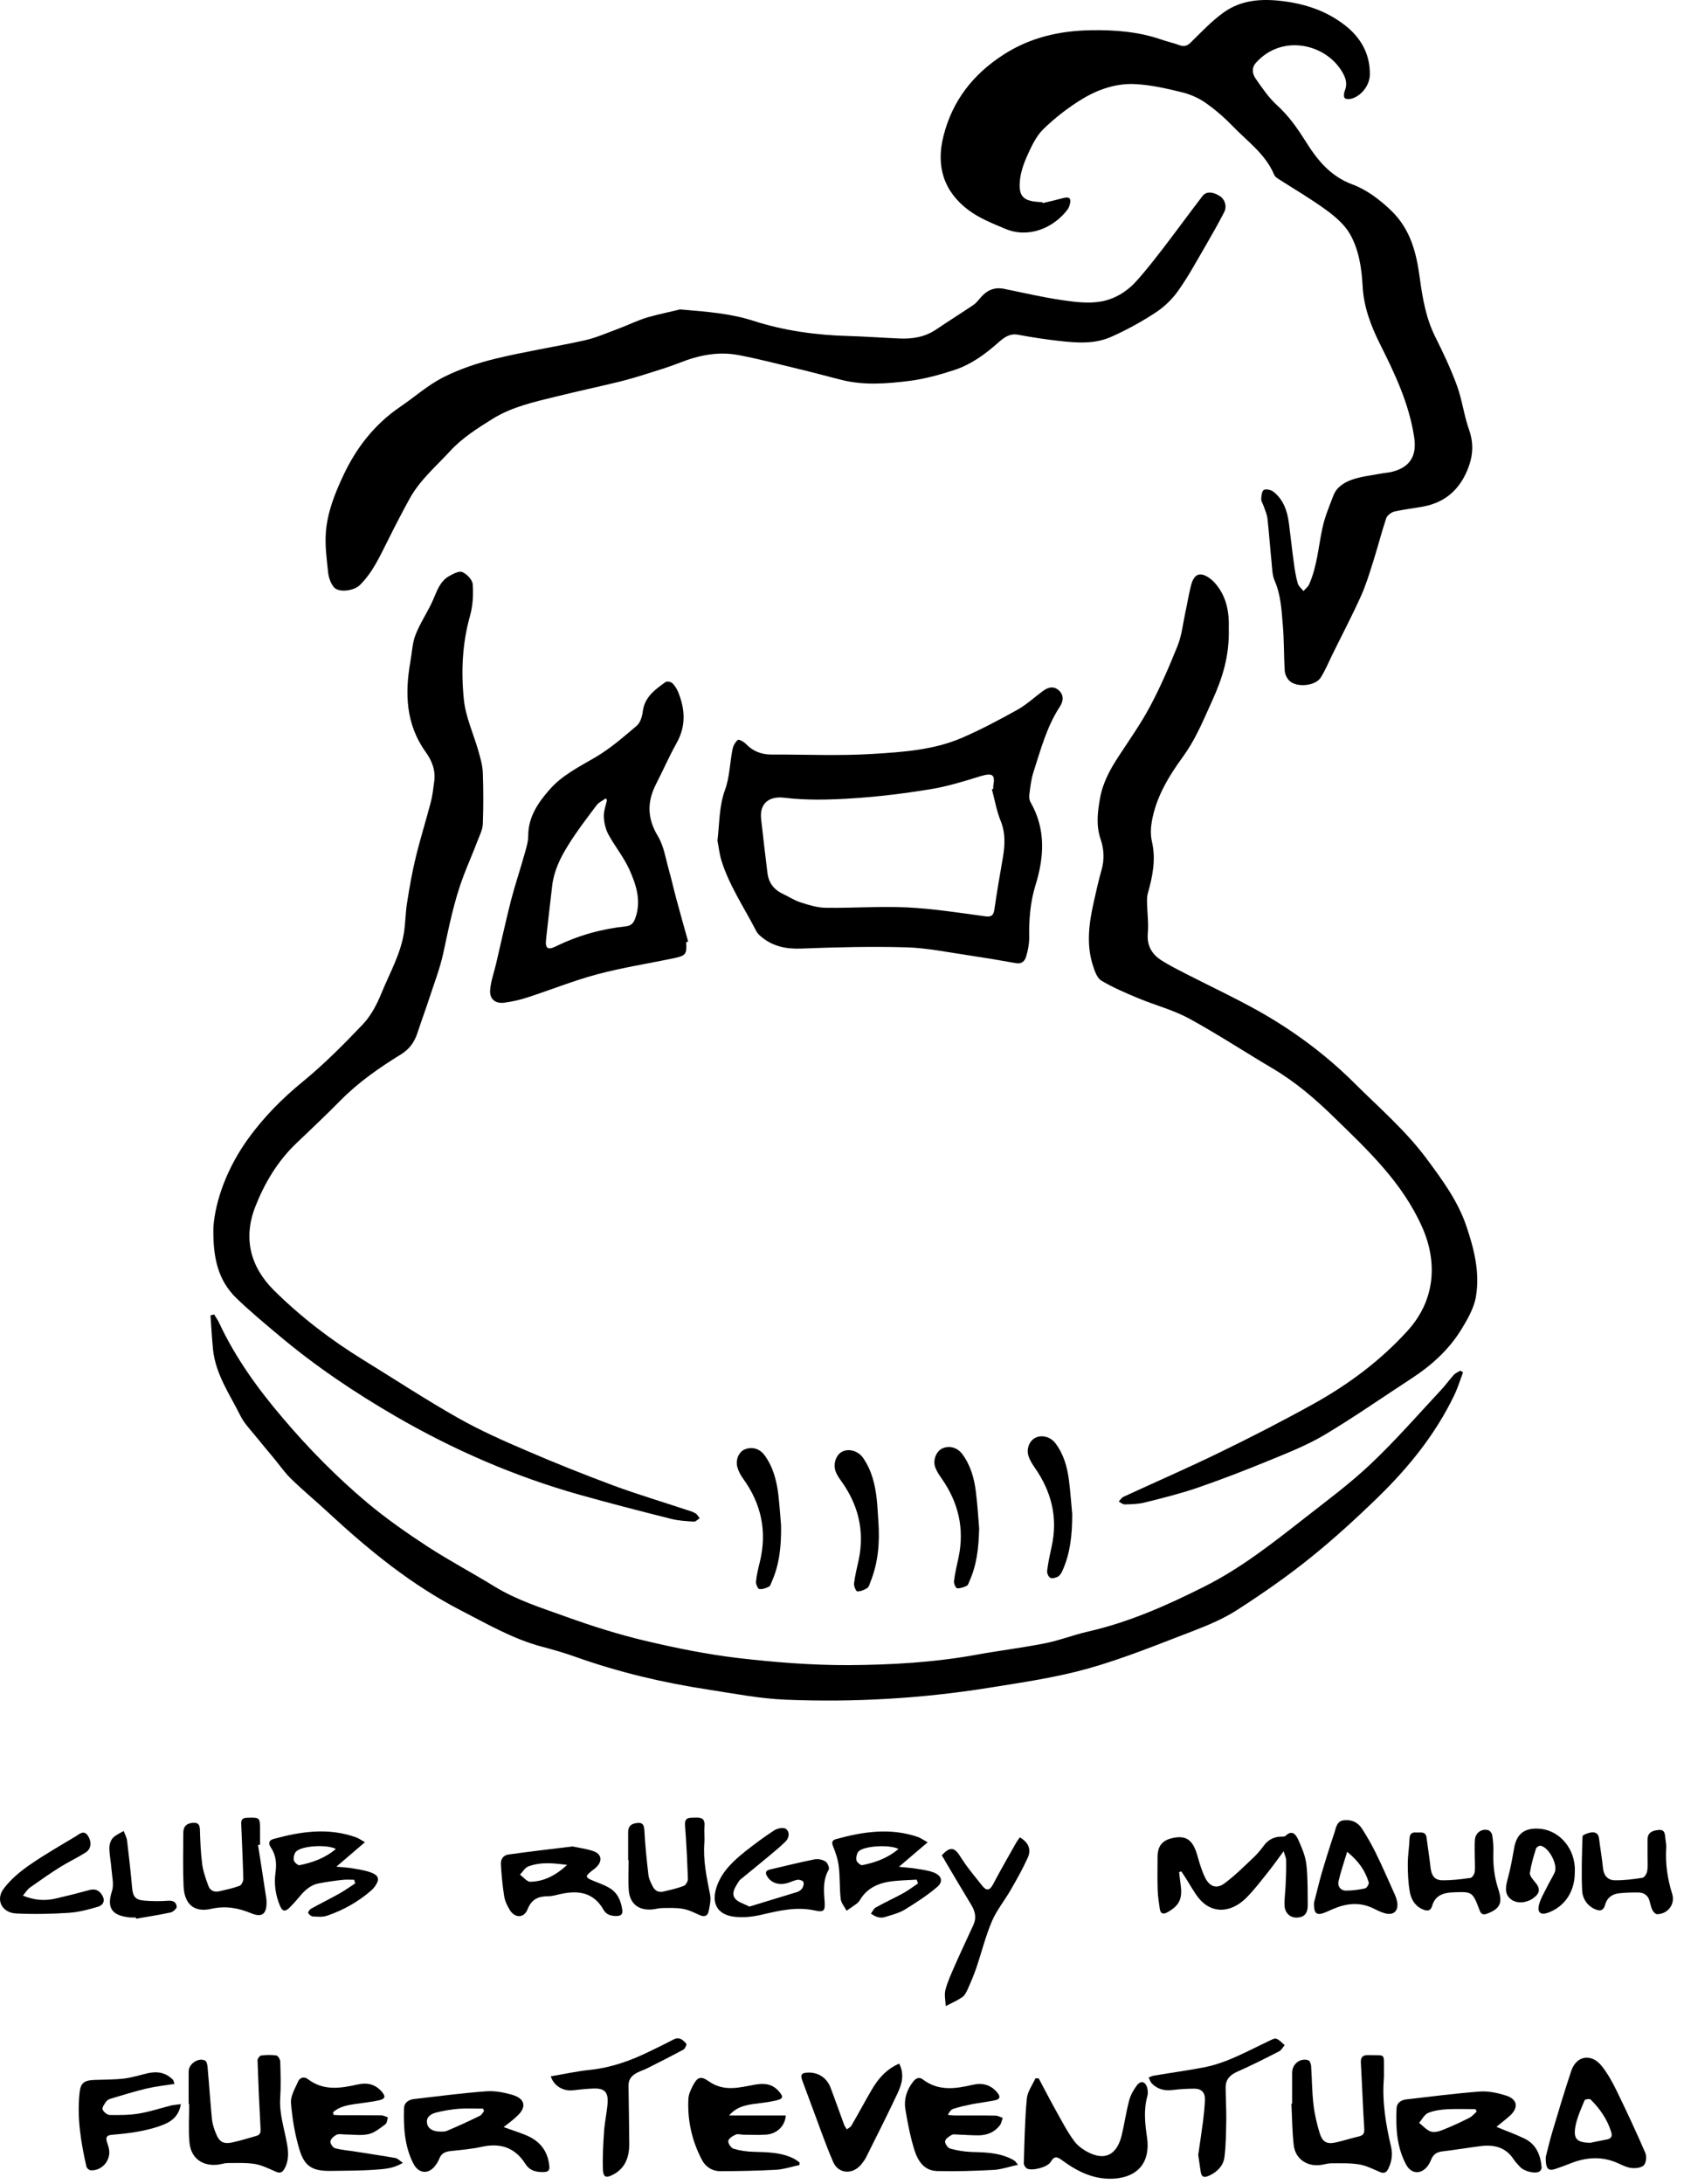 <svg width="1080" height="1400" viewBox="0 0 1080 1400" fill="none" xmlns="http://www.w3.org/2000/svg">
<g clip-path="url(#clip0_806_1527)">
<path d="M668.767 130.197C673.247 129.157 677.647 128.117 682.127 126.917C685.807 125.957 687.087 127.237 686.127 130.917C685.807 132.117 685.407 133.317 684.687 134.277C675.727 146.197 659.647 152.997 644.687 146.677C636.527 143.237 627.967 139.877 621.007 134.597C605.327 122.837 600.207 106.677 605.007 87.477C610.687 64.677 623.967 47.637 643.647 34.997C660.767 23.957 679.647 19.717 699.407 19.397C714.767 19.077 730.127 20.277 744.927 25.397C748.687 26.677 752.607 27.557 756.287 28.917C759.247 30.037 761.327 29.557 763.647 27.237C770.447 20.597 777.007 13.557 784.687 8.037C796.047 -0.123 809.088 -1.003 823.008 0.757C837.488 2.597 850.608 7.077 862.048 15.797C872.368 23.637 878.688 34.197 878.528 47.717C878.448 54.357 873.568 61.077 867.168 63.157C865.728 63.637 863.488 63.717 862.448 62.917C861.728 62.357 861.808 59.797 862.368 58.437C863.968 54.677 863.488 51.317 861.728 47.797C851.728 28.197 822.288 21.077 805.328 40.437C802.448 43.717 803.328 47.557 805.248 50.357C809.408 56.357 813.648 62.597 819.008 67.477C826.368 74.197 831.888 81.957 837.168 90.357C844.528 102.117 852.848 112.837 867.248 118.197C876.368 121.557 884.688 127.797 892.208 134.997C904.688 147.077 908.368 162.117 910.528 178.037C912.288 190.997 914.448 203.797 920.368 215.717C925.488 225.957 930.448 236.437 934.368 247.157C937.728 256.277 938.848 266.197 942.128 275.397C944.928 283.317 944.848 290.677 942.208 298.357C937.328 312.437 928.048 321.797 913.088 324.677C906.768 325.877 900.368 326.517 894.208 327.957C892.208 328.437 889.648 330.437 889.008 332.277C885.968 341.397 883.568 350.837 880.688 359.957C878.288 367.557 875.968 375.237 872.688 382.437C866.928 395.157 860.448 407.477 854.288 420.037C851.968 424.837 849.888 429.797 847.088 434.277C843.648 439.877 831.408 440.997 826.768 436.277C825.328 434.757 824.128 432.357 823.968 430.277C823.328 420.357 823.568 410.357 822.688 400.517C821.888 390.917 821.408 381.237 817.408 372.117C815.888 368.597 815.888 364.277 815.488 360.357C814.528 350.997 813.888 341.637 812.848 332.357C812.528 329.717 811.328 327.077 810.448 324.517C809.888 322.917 808.768 321.317 808.848 319.797C808.928 317.797 809.328 314.677 810.608 314.037C812.048 313.317 815.168 314.037 816.688 315.237C823.088 320.277 825.568 327.477 826.608 335.317C827.728 343.877 828.608 352.437 829.808 360.997C830.368 365.397 831.088 369.797 832.288 373.957C832.768 375.797 834.688 377.237 835.968 378.917C837.168 377.477 838.848 376.277 839.568 374.677C844.688 363.157 845.488 350.597 848.128 338.437C849.648 331.317 852.528 324.517 855.168 317.637C857.248 312.197 862.128 309.237 867.168 307.477C872.848 305.477 879.008 304.837 885.008 303.717C887.728 303.157 890.528 303.077 893.168 302.357C904.608 299.317 908.768 291.877 906.928 280.117C903.648 258.757 894.688 239.797 885.088 220.677C879.328 209.157 874.528 196.757 873.888 183.317C873.248 171.717 871.488 160.037 865.728 149.957C862.208 143.877 856.208 138.757 850.368 134.517C840.528 127.317 829.888 121.157 819.568 114.517C818.608 113.877 817.488 112.997 817.088 111.877C811.488 98.597 799.807 90.517 790.287 80.597C785.007 75.157 779.087 70.037 772.847 65.717C768.367 62.597 763.007 60.357 757.727 59.077C748.207 56.757 738.447 54.517 728.687 53.957C716.447 53.157 704.767 57.077 694.447 63.237C685.327 68.757 676.687 75.397 669.007 82.917C664.287 87.557 661.247 94.357 658.447 100.597C656.127 105.877 654.207 111.797 653.967 117.557C653.567 126.037 656.767 128.677 665.247 129.397C666.287 129.477 667.407 129.557 668.447 129.637L668.767 130.197Z" fill="black"/>
<path d="M788.048 402.518C788.608 420.678 783.808 435.158 777.408 449.238C774.208 456.198 771.248 463.318 767.728 470.118C765.088 475.318 762.128 480.358 758.688 485.078C749.488 497.718 741.408 510.998 738.688 526.678C737.968 530.838 737.808 535.398 738.768 539.478C741.408 550.918 739.248 561.798 736.128 572.678C735.568 574.758 735.568 577.158 735.648 579.318C735.808 585.638 736.688 591.957 736.128 598.197C735.408 606.197 738.688 611.717 744.928 615.717C750.208 619.077 755.888 621.878 761.488 624.758C776.688 632.518 792.208 639.798 807.088 648.118C829.568 660.758 850.288 676.117 868.528 694.277C884.288 709.957 901.328 724.598 914.768 742.598C924.768 756.118 934.768 769.557 940.288 785.637C945.328 800.44 949.248 815.72 946.528 831.4C945.248 838.84 941.008 846.04 937.008 852.6C929.008 865.48 917.968 875.4 905.328 883.64C886.768 895.72 868.608 908.44 849.568 919.8C838.288 926.52 825.808 931.4 813.568 936.44C798.528 942.6 783.248 948.52 767.888 953.8C756.848 957.56 745.408 960.44 734.048 963.24C729.888 964.28 725.488 964.36 721.248 964.44C719.968 964.44 718.688 963.24 717.488 962.6C718.448 961.56 719.328 960.12 720.528 959.56C740.768 950.2 761.248 941.32 781.328 931.56C801.968 921.56 822.368 911.08 842.448 899.96C864.848 887.48 885.248 872.36 902.688 853.16C920.528 833.56 922.128 809.16 911.968 786.438C899.168 757.798 877.088 737.238 855.328 716.038C843.408 704.438 830.848 693.637 816.368 685.077C798.368 674.437 780.848 662.918 762.528 652.918C752.368 647.398 740.768 644.437 730.048 639.957C721.968 636.597 713.888 633.158 706.368 628.678C703.568 626.998 702.048 622.518 700.928 618.998C696.608 605.638 698.368 592.197 701.328 578.837C702.928 571.797 704.448 564.677 706.448 557.717C708.368 551.077 708.048 544.438 705.888 538.118C702.848 529.238 703.888 520.597 705.488 511.717C707.248 501.797 711.888 493.318 717.328 484.998C724.208 474.438 731.568 464.118 737.488 452.998C744.208 440.438 749.888 427.238 755.248 413.958C757.808 407.478 758.608 400.278 760.048 393.318C761.328 387.478 762.288 381.558 763.728 375.718C764.608 372.198 766.208 368.038 770.208 368.278C773.168 368.438 776.528 370.998 778.768 373.318C787.008 382.278 788.368 393.398 788.048 402.518Z" fill="black"/>
<path d="M436.128 198.356C454.128 199.876 468.688 200.996 483.008 205.636C502.688 211.956 523.168 214.836 543.888 215.396C554.848 215.716 565.728 216.516 576.608 216.996C585.088 217.396 593.168 216.116 600.368 211.236C608.288 205.876 616.368 200.836 624.288 195.476C626.048 194.276 627.408 192.516 628.768 190.916C632.768 186.196 637.568 183.876 643.888 185.156C656.368 187.716 668.768 190.596 681.328 192.436C689.488 193.636 698.048 194.676 705.968 193.316C714.368 191.876 722.288 187.316 728.208 180.836C734.608 173.876 740.368 166.356 746.208 158.836C754.608 147.876 762.768 136.676 771.168 125.716C773.568 122.596 777.728 122.756 782.448 125.796C785.568 127.796 787.008 132.356 785.088 136.036C781.408 143.156 777.488 150.116 773.488 156.996C767.728 166.836 762.368 176.836 755.808 186.116C751.968 191.636 746.768 196.676 741.168 200.356C732.128 206.276 722.528 211.556 712.608 215.956C701.888 220.756 690.288 219.796 678.928 218.516C670.208 217.556 661.568 216.196 652.928 214.596C647.408 213.556 643.808 216.516 640.208 219.636C631.808 227.076 622.848 233.636 612.208 237.156C602.768 240.276 593.008 242.916 583.248 244.196C568.928 245.956 554.368 247.156 540.048 243.636C531.408 241.476 522.768 239.076 514.048 236.996C500.608 233.796 487.248 230.196 473.648 227.636C460.688 225.156 448.048 227.716 435.808 232.596C428.928 235.316 421.888 237.396 414.848 239.636C408.848 241.556 402.768 243.316 396.688 244.836C383.408 248.036 370.048 250.916 356.768 254.196C342.768 257.636 328.448 260.756 316.048 268.436C306.368 274.436 296.288 280.836 288.688 289.156C279.648 298.996 269.248 307.716 262.608 319.876C257.728 328.756 253.088 337.716 248.608 346.756C243.568 356.676 238.928 367.156 230.608 375.236C226.928 378.756 217.168 380.196 214.048 376.356C212.048 373.876 210.848 370.356 210.448 367.156C209.568 358.516 208.288 349.716 209.008 341.076C209.968 328.436 214.688 316.516 220.048 305.076C228.368 287.236 240.128 272.036 256.608 260.836C265.888 254.516 274.368 246.916 284.288 241.876C294.928 236.516 306.448 232.676 318.048 229.876C336.848 225.316 356.048 222.356 374.928 218.196C382.128 216.596 388.928 213.556 395.888 210.996C402.368 208.596 408.608 205.476 415.168 203.476C423.088 201.236 431.168 199.636 436.128 198.356Z" fill="black"/>
<path d="M137.328 842.68C138.368 844.44 139.648 846.12 140.528 848.04C151.008 870.52 165.408 890.36 181.488 909.24C198.128 928.84 216.048 947 235.568 963.4C247.808 973.64 261.008 982.84 274.368 991.56C288.288 1000.6 303.008 1008.36 317.168 1017.08C331.488 1025.88 347.488 1030.84 363.008 1036.44C379.648 1042.44 396.608 1047.8 413.808 1051.88C433.408 1056.52 453.248 1060.52 473.248 1062.92C496.768 1065.64 520.528 1067.56 544.208 1067.48C571.728 1067.32 599.328 1065.72 626.528 1060.76C641.008 1058.12 655.728 1056.36 670.208 1053.48C679.568 1051.64 688.528 1048.04 697.808 1045.96C724.128 1039.96 748.448 1029.16 772.448 1017.08C795.728 1005.4 815.808 989.56 836.048 973.72C850.688 962.28 865.728 951.16 879.248 938.36C895.008 923.48 909.248 907.08 924.048 891.24C927.008 888.12 929.488 884.52 932.368 881.4C933.488 880.2 935.168 879.56 936.608 878.68C937.168 879.08 937.728 879.4 938.288 879.8C936.448 884.68 934.928 889.72 932.688 894.36C920.768 919.24 903.648 940.44 884.048 959.56C869.968 973.24 855.408 986.6 840.048 998.92C825.328 1010.76 809.728 1021.56 793.888 1031.8C785.168 1037.48 775.408 1041.64 765.648 1045.4C743.248 1053.96 720.928 1063.16 697.888 1069.64C677.088 1075.48 655.408 1078.6 633.968 1082.04C590.928 1088.92 547.568 1091.4 504.128 1089.64C487.408 1089 470.848 1085.72 454.208 1083.16C425.248 1078.76 396.848 1072.04 369.168 1062.2C362.048 1059.64 354.768 1057.56 347.488 1055.64C328.848 1050.68 312.288 1041 295.328 1032.28C263.888 1016.04 236.688 993.88 210.848 969.96C202.928 962.6 194.608 955.72 186.928 948.28C182.848 944.36 179.568 939.64 175.968 935.24C171.728 930.12 167.488 925.08 163.328 919.96C160.128 916.04 156.528 912.28 154.288 907.8C147.408 893.96 138.208 881 136.608 865C135.888 857.72 135.488 850.44 135.008 843.24C135.888 843.08 136.608 842.84 137.328 842.68Z" fill="black"/>
<path d="M136.848 786.756C138.128 769.316 145.808 748.196 159.648 729.316C169.408 715.956 180.848 704.356 193.728 693.796C207.648 682.436 220.368 669.636 232.768 656.596C237.968 651.076 241.808 643.716 244.688 636.596C249.888 623.876 256.928 611.636 259.088 597.796C260.048 591.476 260.048 584.916 261.088 578.596C262.608 568.916 264.288 559.236 266.608 549.716C269.488 537.796 273.168 526.116 276.288 514.196C277.408 509.956 277.888 505.476 278.448 501.156C279.488 494.036 277.088 487.716 273.008 482.116C260.208 464.276 259.568 444.436 263.248 423.796C264.288 418.036 264.448 411.956 266.608 406.676C269.648 398.996 274.448 392.116 277.728 384.596C280.288 378.756 282.128 372.676 288.048 369.316C290.608 367.876 294.448 365.796 296.528 366.756C299.488 368.036 303.008 371.716 303.168 374.596C303.648 381.316 303.248 388.436 301.408 394.916C296.448 412.596 295.648 430.596 297.488 448.436C298.608 459.716 303.728 470.516 306.848 481.556C308.128 486.116 309.488 490.756 309.648 495.476C310.048 506.436 310.048 517.396 309.648 528.276C309.488 531.876 307.648 535.476 306.288 538.996C303.408 546.596 300.128 554.036 297.248 561.556C291.168 577.636 287.888 594.356 284.288 611.076C282.128 620.836 278.528 630.196 275.408 639.716C273.008 647.156 270.208 654.516 267.808 661.956C265.888 667.876 262.768 672.436 257.248 675.876C243.328 684.436 229.968 693.716 218.448 705.396C209.088 714.916 199.328 724.036 189.648 733.316C177.888 744.676 169.648 758.516 163.808 773.396C155.888 793.396 160.288 811.88 175.648 827.16C193.008 844.36 212.288 859.08 233.088 871.88C253.248 884.28 273.088 897.32 293.728 909C307.728 916.92 322.608 923.56 337.408 929.88C355.888 937.88 374.608 945.32 393.488 952.36C408.928 958.04 424.688 962.76 440.368 967.96C442.288 968.6 444.288 969.08 445.968 970.12C447.088 970.76 447.808 972.2 448.768 973.32C447.488 974.04 446.208 975.56 445.008 975.48C440.128 975.16 435.168 974.92 430.448 973.72C410.768 968.76 391.088 963.72 371.488 958.2C330.128 946.52 291.008 929.56 253.728 907.96C227.248 892.6 202.048 875.64 178.688 855.96C169.248 848.04 159.808 840.2 151.008 831.64C140.368 820.84 136.448 807.48 136.848 786.756Z" fill="black"/>
<path d="M460.128 538.996C461.488 527.316 461.168 516.836 464.928 506.516C467.968 498.276 468.048 488.996 469.808 480.276C470.208 478.116 471.568 475.716 473.168 474.356C473.808 473.796 477.008 475.476 478.288 476.836C482.848 481.636 488.288 483.716 494.768 483.716C516.448 483.636 538.208 484.676 559.808 483.316C579.088 482.116 598.688 480.836 616.768 473.076C629.008 467.796 640.848 461.476 652.528 454.996C658.368 451.716 663.408 446.996 668.848 442.996C672.288 440.436 675.968 439.556 679.328 442.836C682.448 445.876 681.888 449.716 679.728 452.996C671.248 465.956 667.408 480.676 662.768 495.076C661.248 499.716 660.768 504.676 660.128 509.556C659.888 511.156 660.208 513.076 661.008 514.436C670.848 531.716 669.648 549.636 664.048 567.636C660.608 578.756 659.888 589.956 660.048 601.396C660.048 605.316 659.248 609.316 658.128 613.076C657.328 615.956 655.488 618.116 651.648 617.476C641.488 615.636 631.328 613.956 621.168 612.436C607.968 610.516 594.688 607.716 581.408 607.316C558.848 606.676 536.208 607.236 513.568 608.116C504.128 608.436 495.888 606.756 488.608 600.836C487.168 599.716 485.728 598.356 484.928 596.756C477.248 581.796 467.648 567.716 462.608 551.476C461.328 547.076 460.848 542.436 460.128 538.996ZM636.128 505.956L637.008 505.716C637.008 505.076 636.928 504.436 637.008 503.876C638.448 496.276 636.368 495.316 628.448 497.716C617.888 500.996 607.168 504.276 596.288 506.036C579.888 508.676 563.328 510.756 546.768 511.796C532.208 512.756 517.408 513.156 502.928 511.396C493.568 510.276 487.008 514.756 488.128 524.996C489.408 536.596 490.768 548.196 492.208 559.796C493.008 566.116 496.528 570.516 502.288 573.156C506.048 574.916 509.568 577.316 513.488 578.516C518.688 580.196 524.128 581.876 529.488 581.956C546.848 582.196 564.368 580.916 581.728 581.716C598.448 582.516 615.088 585.156 631.648 587.396C635.728 587.956 637.168 586.996 637.728 582.996C639.328 572.036 641.168 561.156 643.088 550.276C644.528 541.956 645.008 533.956 641.568 525.796C639.088 519.476 637.888 512.596 636.128 505.956Z" fill="black"/>
<path d="M440.048 604.038C440.528 611.638 439.888 612.678 432.208 614.278C415.808 617.718 399.168 620.278 383.008 624.598C367.728 628.678 353.008 634.678 337.888 639.558C333.168 641.078 328.128 642.198 323.168 642.838C317.408 643.478 313.808 640.278 314.368 634.438C314.848 628.838 316.848 623.398 318.128 617.958C321.328 604.358 324.288 590.678 327.728 577.158C330.368 567.078 333.728 557.158 336.528 547.078C337.568 543.398 338.768 539.558 338.768 535.798C338.768 523.798 345.008 514.678 352.368 506.278C360.368 497.078 371.168 491.718 381.568 485.638C391.168 480.038 399.728 472.598 408.288 465.318C410.608 463.398 411.808 459.478 412.208 456.278C413.328 446.838 420.128 442.038 426.848 437.238C427.728 436.598 430.288 437.078 431.168 437.958C432.768 439.478 434.048 441.558 434.928 443.638C439.408 454.678 440.048 465.398 433.968 476.278C429.168 484.838 425.248 493.878 420.768 502.598C414.928 513.958 415.008 524.598 421.888 535.958C425.808 542.438 426.928 550.598 429.088 558.118C430.768 564.038 432.048 570.038 433.648 575.878C436.128 585.158 438.768 594.357 441.328 603.637L440.048 604.038ZM389.248 512.918L388.528 511.798C386.528 513.238 384.128 514.278 382.688 516.118C376.368 524.518 369.888 532.918 364.368 541.878C359.408 549.798 355.248 558.278 354.128 567.878C352.768 579.318 351.488 590.757 350.208 602.197C349.568 607.877 351.248 609.238 356.208 606.838C370.448 599.798 385.488 595.558 401.168 593.878C405.168 593.478 406.448 591.478 407.648 588.038C411.328 577.078 407.888 566.918 403.568 557.318C399.968 549.398 394.288 542.518 390.128 534.838C388.368 531.478 387.408 527.398 387.248 523.638C387.088 519.958 388.528 516.438 389.248 512.918Z" fill="black"/>
<path d="M959.728 1363.48C966.208 1366.2 972.128 1368.28 977.728 1371C985.248 1374.68 988.048 1381.56 988.688 1389.56C988.768 1390.44 987.888 1391.88 987.008 1392.28C983.648 1393.64 977.168 1391.8 974.688 1389C973.408 1387.48 971.888 1386.04 970.848 1384.44C965.648 1376.36 957.888 1374.68 949.088 1375.88C941.008 1376.92 932.928 1378.28 924.848 1379.24C921.328 1379.64 919.168 1381.24 917.888 1384.36C917.328 1385.8 916.608 1387.16 915.728 1388.44C911.408 1394.2 905.088 1393.88 901.728 1387.56C895.728 1376.28 895.088 1364.04 895.648 1351.64C895.808 1348.04 898.528 1346.28 901.888 1345.88C917.648 1344.04 933.328 1342.04 949.088 1340.84C954.608 1340.44 960.448 1341.72 965.808 1343.4C973.168 1345.72 974.048 1351 968.528 1356.2C965.888 1358.6 962.928 1360.76 959.728 1363.48ZM947.088 1353.64C946.768 1353.16 946.528 1352.6 946.208 1352.12C940.128 1352.12 934.048 1351.88 927.968 1352.2C923.888 1352.44 919.568 1353 915.808 1354.6C913.488 1355.64 911.968 1358.76 910.128 1360.92C912.528 1362.76 914.608 1365.32 917.328 1366.36C919.408 1367.16 922.288 1366.6 924.528 1365.72C930.528 1363.4 936.368 1360.68 942.128 1357.8C944.048 1356.84 945.488 1355.08 947.088 1353.64Z" fill="black"/>
<path d="M323.008 1363.64C328.368 1365.56 332.848 1367 337.168 1368.76C346.048 1372.36 351.328 1378.76 352.288 1388.52C352.608 1391.4 351.568 1392.36 348.768 1392.44C343.888 1392.6 339.728 1391.64 336.848 1387.08C330.208 1376.68 320.768 1373.64 308.928 1376.28C302.368 1377.72 295.568 1378.28 288.848 1379C285.488 1379.4 283.008 1380.52 281.728 1383.88C281.168 1385.32 280.368 1386.68 279.488 1387.88C275.088 1394.2 268.448 1393.72 265.008 1386.84C259.408 1375.72 258.768 1363.8 259.088 1351.72C259.168 1347.96 262.048 1346.04 265.568 1345.64C281.008 1343.88 296.448 1341.8 311.888 1340.68C317.408 1340.28 323.248 1341.4 328.688 1343C337.008 1345.48 337.888 1351.08 331.328 1356.84C329.008 1359.08 326.368 1361 323.008 1363.64ZM310.448 1353.4C310.208 1352.92 310.048 1352.36 309.808 1351.8C304.688 1351.8 299.488 1351.48 294.368 1351.88C289.488 1352.28 284.608 1353.08 279.808 1354.28C276.688 1355.08 273.408 1356.84 273.808 1360.76C274.288 1364.68 277.488 1366.2 281.168 1366.44C283.008 1366.6 285.008 1366.68 286.608 1366.04C293.648 1363.08 300.608 1359.88 307.488 1356.52C308.768 1356.04 309.488 1354.52 310.448 1353.4Z" fill="black"/>
<path d="M823.248 1186.76C819.168 1192.2 815.968 1196.84 812.448 1201.16C808.128 1206.52 803.888 1212.12 799.008 1216.92C788.848 1226.84 776.688 1226.68 768.768 1216.84C765.648 1212.92 763.248 1208.36 760.528 1204.12C759.568 1202.68 758.608 1201.16 757.648 1199.72C757.168 1199.88 756.688 1199.96 756.208 1200.12C756.528 1203 756.848 1205.88 757.248 1208.76C758.368 1217.4 756.208 1221.72 748.768 1225.88C746.048 1227.4 744.288 1226.92 743.808 1223.8C743.248 1219.88 742.608 1215.88 742.448 1211.88C742.208 1204.84 742.368 1197.72 742.368 1190.6C742.368 1183.32 745.488 1179.56 752.608 1178.2C761.248 1176.52 765.328 1179.88 768.208 1190.6C769.488 1195.16 770.928 1199.8 773.008 1203.96C775.808 1209.48 780.288 1211.08 785.168 1207.48C791.888 1202.52 797.888 1196.52 803.968 1190.76C806.448 1188.44 808.608 1185.8 810.608 1183.08C813.568 1179.16 817.328 1177.4 822.128 1177.4C822.848 1177.4 823.888 1177.48 824.368 1177C828.768 1172.68 831.168 1176.2 832.688 1179.56C834.928 1184.52 837.168 1189.8 837.808 1195.16C838.768 1203.8 838.608 1212.68 838.688 1221.4C838.688 1226.76 836.368 1229.16 831.728 1229.32C827.408 1229.48 823.968 1226.36 823.808 1221.48C823.648 1217.08 824.368 1212.6 824.528 1208.12C824.768 1203.08 824.928 1197.96 824.848 1192.92C825.008 1191.32 824.048 1189.64 823.248 1186.76Z" fill="black"/>
<path d="M467.568 1356.2C480.528 1356.2 492.208 1356.2 503.968 1356.2C503.488 1362.84 498.368 1367.88 491.568 1368.44C486.688 1368.84 481.728 1368.52 476.848 1368.52C475.168 1368.52 473.248 1367.8 471.888 1368.44C469.968 1369.24 467.408 1370.84 467.088 1372.44C466.768 1373.96 468.848 1377 470.368 1377.48C474.608 1378.76 479.088 1379.4 483.488 1379.48C492.288 1379.72 501.088 1379.8 509.168 1383.88C510.448 1384.52 511.568 1385.48 512.768 1386.28C512.768 1386.84 512.768 1387.4 512.688 1387.96C507.728 1389 502.768 1390.68 497.728 1391C485.728 1391.64 473.728 1391.88 461.728 1391.88C456.688 1391.88 452.448 1389.07 450.128 1384.59C443.728 1372.35 440.768 1359.24 441.488 1345.4C441.648 1342.6 443.008 1339.72 444.288 1337.16C447.168 1331.64 449.328 1330.6 454.448 1334.2C464.288 1341.24 474.368 1338.19 484.608 1336.35C490.208 1335.39 495.328 1335.95 499.408 1340.59C502.608 1344.19 502.448 1345.47 497.648 1346.59C492.848 1347.71 487.968 1348.2 483.088 1348.84C475.888 1349.88 471.488 1351.64 467.568 1356.2Z" fill="black"/>
<path d="M652.848 1387.8C647.008 1389.08 642.208 1390.76 637.328 1391.08C625.168 1391.72 613.008 1392.12 600.848 1391.8C592.528 1391.56 588.528 1385.08 586.368 1378.12C583.808 1369.8 582.128 1361.16 580.688 1352.52C579.568 1345.88 581.488 1339.72 585.728 1334.36C587.408 1332.28 589.488 1331.32 591.728 1333C601.808 1340.76 612.768 1339.08 623.888 1336.52C630.048 1335.08 635.408 1336.44 639.648 1341.56C641.888 1344.28 641.168 1345.8 638.128 1346.44C633.168 1347.48 628.128 1348.04 623.088 1349C619.168 1349.8 615.248 1350.68 611.488 1351.88C610.048 1352.36 608.848 1353.72 607.888 1355.8C609.488 1355.96 611.008 1356.2 612.608 1356.2C621.248 1356.2 629.888 1356.12 638.448 1356.28C639.968 1356.28 641.568 1357.24 643.088 1357.72C642.448 1359.4 642.208 1361.32 641.168 1362.6C637.728 1367 632.928 1368.92 627.408 1368.92C623.088 1368.92 618.768 1368.6 614.528 1368.44C613.168 1368.44 611.488 1368.04 610.448 1368.6C608.688 1369.56 606.368 1371.08 606.128 1372.68C605.888 1374.12 607.808 1377 609.328 1377.4C613.648 1378.6 618.288 1379.4 622.848 1379.56C631.488 1379.8 640.128 1379.96 648.128 1383.8C648.928 1384.2 649.808 1384.6 650.528 1385.16C651.088 1385.4 651.408 1385.96 652.848 1387.8Z" fill="black"/>
<path d="M213.888 1355.8C215.328 1355.88 216.768 1356.04 218.208 1356.04C227.008 1356.04 235.808 1356.04 244.528 1356.12C245.968 1356.12 247.328 1356.92 248.768 1357.4C248.288 1358.92 248.208 1361.08 247.168 1361.8C243.808 1364.28 240.288 1367.24 236.448 1368.12C231.648 1369.24 226.368 1368.36 221.328 1368.36C219.488 1368.36 217.408 1367.8 215.888 1368.52C214.208 1369.32 212.208 1371.08 211.888 1372.76C211.648 1374.04 213.488 1376.84 214.848 1377.16C219.248 1378.36 223.888 1378.68 228.368 1379.4C236.768 1380.76 245.248 1381.96 253.648 1383.48C255.088 1383.72 256.288 1385.16 258.368 1386.52C252.448 1390.2 246.608 1390.52 240.928 1390.92C231.408 1391.64 221.888 1391.56 212.368 1391.72C200.448 1391.88 195.328 1389.08 191.968 1377.8C189.088 1368.2 187.408 1358.04 186.608 1348.04C186.288 1343.64 189.248 1338.84 191.168 1334.44C192.288 1331.8 195.088 1331.08 197.408 1332.84C207.488 1340.6 218.448 1338.76 229.568 1336.28C235.328 1335 240.528 1336.04 244.688 1340.76C247.408 1343.88 247.248 1345.48 243.168 1346.44C238.208 1347.56 233.168 1348.04 228.128 1348.76C222.848 1349.56 217.648 1350.44 213.568 1354.12C213.728 1354.76 213.808 1355.32 213.888 1355.8Z" fill="black"/>
<path d="M828.688 1348.6C828.688 1341.96 828.688 1335.32 828.688 1328.76C828.688 1323.24 833.728 1319.16 839.008 1320.76C839.968 1321 840.768 1323.08 840.848 1324.36C841.408 1332.6 841.408 1341 842.368 1349.16C843.088 1355.4 844.528 1361.56 846.368 1367.56C848.208 1373.4 851.088 1374.76 857.008 1373.4C861.968 1372.28 866.768 1370.68 871.728 1369.56C874.608 1368.84 875.088 1367.24 874.928 1364.52C874.048 1350.6 873.568 1336.6 872.768 1322.6C872.528 1318.84 873.888 1317.32 877.728 1317.48C888.848 1317.8 887.488 1315.88 887.568 1327.32C887.568 1329.16 887.648 1331 887.488 1332.84C886.368 1347.56 888.768 1361.96 892.128 1376.2C893.248 1381.08 892.608 1385.64 890.448 1390.12C889.328 1392.6 887.808 1393.64 885.008 1392.44C880.608 1390.6 876.208 1388.28 871.648 1387.56C865.888 1386.6 859.888 1386.84 853.968 1386.84C851.248 1386.84 848.528 1387.88 845.728 1388.04C837.488 1388.6 830.688 1383.56 829.728 1375.32C828.688 1366.52 828.688 1357.56 828.208 1348.68L828.688 1348.6Z" fill="black"/>
<path d="M666.127 1332.36C669.807 1339.24 673.327 1346.12 677.087 1352.84C680.927 1359.64 684.447 1366.68 689.167 1372.92C691.807 1376.36 696.127 1379.16 700.207 1380.84C709.887 1384.76 716.607 1380.36 719.407 1368.76C721.167 1361.4 722.207 1353.96 724.127 1346.68C725.007 1343.24 726.927 1339.8 729.087 1336.92C731.567 1333.56 734.607 1334.36 735.727 1338.44C736.207 1340.12 736.287 1342.2 735.807 1343.88C733.327 1352.76 734.367 1361.64 735.647 1370.44C737.887 1386.04 729.807 1395.8 714.207 1396.68C701.647 1397.4 691.087 1392.2 681.407 1385.08C678.207 1382.76 676.367 1381.72 673.887 1385.88C671.887 1389.32 662.447 1391.8 658.767 1390.28C657.727 1389.8 656.607 1388.04 656.607 1386.84C657.007 1373 657.247 1359.16 658.527 1345.4C658.927 1340.92 662.127 1336.68 664.047 1332.36C664.687 1332.36 665.407 1332.36 666.127 1332.36Z" fill="black"/>
<path d="M121.008 1349C121.008 1341.88 120.928 1334.84 121.008 1327.72C121.088 1323 127.408 1318.84 131.568 1321C132.528 1321.48 132.928 1323.48 133.088 1324.84C134.128 1336.12 134.848 1347.48 135.968 1358.84C136.288 1361.88 137.328 1364.84 138.448 1367.64C140.768 1373.4 143.408 1374.76 149.648 1373.32C154.608 1372.2 159.408 1370.68 164.288 1369.32C166.928 1368.6 167.248 1367.08 167.088 1364.52C166.288 1349.96 165.648 1335.4 165.168 1320.76C165.168 1319.72 166.608 1317.8 167.568 1317.72C170.768 1317.32 174.048 1317.24 177.248 1317.72C178.288 1317.88 179.728 1320.28 179.728 1321.64C179.968 1329.32 180.208 1337.08 179.728 1344.68C179.008 1354.76 182.208 1364.12 183.968 1373.8C185.008 1379.32 185.408 1384.76 182.608 1390.04C181.248 1392.52 179.888 1393.48 177.088 1392.28C172.688 1390.44 168.288 1388.12 163.728 1387.32C157.968 1386.36 151.968 1386.68 146.048 1386.68C143.968 1386.68 141.808 1387.48 139.728 1387.72C129.648 1388.84 122.368 1383.48 121.488 1373.32C120.768 1365.24 121.328 1357 121.328 1348.84H121.008V1349Z" fill="black"/>
<path d="M991.328 1382.84C992.368 1378.84 993.728 1372.84 995.488 1366.92C999.408 1353.8 1003.33 1340.68 1007.65 1327.72C1010.93 1317.72 1020.69 1316.12 1027.33 1324.6C1031.01 1329.24 1033.97 1334.6 1036.61 1339.96C1043.09 1353.24 1049.33 1366.6 1055.17 1380.12C1056.13 1382.36 1055.81 1386.36 1054.29 1388.04C1052.77 1389.72 1049.09 1390.12 1046.53 1389.88C1043.73 1389.64 1040.93 1388.28 1038.29 1387.08C1027.97 1382.2 1017.73 1382.76 1007.33 1386.84C1004.29 1388.04 1001.33 1389.16 998.288 1390.2C992.928 1392.12 991.248 1390.76 991.328 1382.84ZM1019.81 1373.72C1023.41 1373 1027.01 1372.2 1030.61 1371.56C1033.41 1371 1034.13 1369.4 1033.33 1366.84C1030.85 1358.68 1026.13 1351.96 1020.13 1345.96C1019.57 1345.32 1016.53 1345.8 1016.29 1346.36C1014.05 1351.72 1011.57 1357.16 1010.45 1362.76C1008.85 1371.24 1011.17 1373.48 1019.81 1373.72Z" fill="black"/>
<path d="M234.048 1181C227.728 1186.44 222.128 1191.24 215.728 1196.68C219.888 1197.08 223.168 1197.24 226.368 1197.8C230.448 1198.52 234.608 1199.08 238.368 1200.6C243.088 1202.44 243.488 1205.08 240.448 1209.32C239.728 1210.28 238.928 1211.24 237.968 1212.04C229.648 1219.24 220.128 1224.6 209.728 1228.12C206.928 1229.08 203.648 1228.76 200.688 1228.6C199.568 1228.52 198.208 1227.4 197.648 1226.36C197.408 1225.88 198.608 1224.12 199.488 1223.64C205.488 1220.28 211.728 1217.24 217.728 1213.88C221.248 1211.88 224.448 1209.56 227.808 1207.4C227.568 1206.6 227.408 1205.88 227.168 1205.08C224.608 1205.08 221.968 1204.84 219.488 1205.16C214.448 1205.72 209.408 1206.44 204.448 1207.4C198.848 1208.44 195.008 1212.28 191.568 1216.52C189.728 1218.76 187.728 1220.92 185.648 1223C183.168 1225.4 181.248 1225.8 179.568 1221.8C176.688 1214.92 175.648 1207.72 176.688 1200.52C177.488 1194.52 177.008 1189.24 173.648 1184.28C171.808 1181.48 172.528 1179.64 175.728 1178.84C193.008 1174.12 210.368 1171.56 227.888 1177.72C229.808 1178.28 231.328 1179.48 234.048 1181ZM215.408 1185.32C209.648 1182.28 193.728 1183.24 189.968 1186.92C188.688 1188.12 188.128 1190.76 188.448 1192.6C188.688 1193.88 191.088 1195.96 192.128 1195.72C200.448 1194.04 208.368 1191.24 215.408 1185.32Z" fill="black"/>
<path d="M587.888 1205C583.408 1205.24 578.848 1205.4 574.368 1205.8C565.008 1206.6 556.608 1209.4 551.408 1218.2C550.928 1219 550.288 1219.72 549.568 1220.28C547.408 1221.88 545.168 1223.4 542.928 1224.92C541.648 1222.44 539.488 1220.04 539.168 1217.4C538.368 1210.6 538.768 1203.64 537.968 1196.84C537.488 1192.44 536.048 1187.96 534.368 1183.88C533.248 1181.16 533.488 1179.8 536.208 1179C553.648 1174.2 571.168 1171.56 588.848 1177.72C590.608 1178.36 592.208 1179.56 594.928 1181.08C588.528 1186.52 582.928 1191.24 576.528 1196.76C580.688 1197.24 584.128 1197.4 587.488 1197.96C591.248 1198.6 595.168 1199 598.688 1200.36C603.968 1202.36 605.168 1206.2 600.928 1209.8C594.528 1215.24 587.408 1219.8 580.288 1224.2C576.448 1226.52 571.808 1227.64 567.408 1229C566.048 1229.48 564.288 1229.4 562.848 1229C561.328 1228.6 559.968 1227.64 558.528 1226.84C559.568 1225.48 560.288 1223.56 561.648 1222.84C567.248 1219.72 573.168 1217 578.768 1213.96C582.288 1212.04 585.488 1209.64 588.768 1207.4C588.448 1206.52 588.128 1205.8 587.888 1205ZM576.208 1185.32C570.528 1182.36 554.208 1183.32 550.688 1186.84C549.488 1188.12 548.928 1190.76 549.248 1192.52C549.488 1193.8 551.888 1195.88 552.928 1195.72C561.248 1194.04 569.168 1191.32 576.208 1185.32Z" fill="black"/>
<path d="M576.687 1322.92C580.207 1329.96 578.367 1336.19 575.567 1342.11C569.087 1355.87 562.208 1369.48 555.408 1383.08C554.608 1384.68 553.408 1386.19 552.288 1387.63C546.768 1394.27 537.648 1393.71 534.288 1385.87C529.168 1374.03 525.007 1361.8 520.447 1349.72C518.527 1344.52 516.607 1339.32 514.687 1334.2C513.087 1330.04 513.887 1328.84 518.207 1328.68C524.607 1328.44 530.207 1331.96 532.607 1338.2C535.647 1346.12 538.367 1354.12 541.327 1362.04C541.727 1363.08 542.447 1364.04 543.087 1365.08C544.127 1364.28 545.488 1363.72 546.048 1362.68C550.368 1355.24 554.447 1347.64 558.767 1340.2C563.007 1332.76 568.367 1326.52 576.687 1322.92Z" fill="black"/>
<path d="M367.248 1183.72C371.248 1184.6 375.808 1185.16 380.208 1186.6C385.888 1188.44 386.688 1193 382.288 1197.16C380.928 1198.44 379.328 1199.4 377.968 1200.68C377.248 1201.32 376.208 1202.36 376.368 1203.08C376.528 1203.8 377.728 1204.52 378.608 1204.92C382.688 1206.76 386.928 1208.04 390.768 1210.28C396.048 1213.32 398.288 1218.6 399.088 1224.44C399.408 1227 398.448 1228.12 395.888 1228.28C392.208 1228.44 388.928 1227.64 387.088 1224.36C380.608 1212.92 370.608 1211.72 359.248 1214.28C356.688 1214.84 354.128 1215.64 351.568 1215.64C345.248 1215.64 340.928 1217.48 338.368 1223.96C336.048 1229.8 330.288 1229.8 326.928 1224.44C325.248 1221.72 323.808 1218.6 323.328 1215.56C322.288 1208.92 321.648 1202.2 321.248 1195.4C321.008 1192.04 322.608 1189.24 326.368 1188.84C339.728 1187 353.168 1185.4 367.248 1183.72ZM363.728 1195.56C355.248 1194.44 346.928 1193.48 338.848 1196.52C336.688 1197.32 335.248 1199.96 333.488 1201.8C335.728 1203.4 337.968 1206.44 340.128 1206.36C349.328 1206.2 356.928 1201.8 363.728 1195.56Z" fill="black"/>
<path d="M480.607 1222.28C491.087 1219.08 501.167 1216.04 511.247 1212.92C512.527 1212.52 513.807 1211.56 514.527 1210.52C515.247 1209.4 515.727 1207.48 515.247 1206.52C514.767 1205.56 512.767 1204.92 511.567 1205.08C509.647 1205.32 507.807 1206.28 505.887 1206.92C500.047 1208.84 495.008 1207.4 492.288 1203.32C490.768 1201.08 490.607 1199.24 493.727 1198.52C503.327 1196.28 512.847 1193.88 522.527 1191.96C524.687 1191.56 527.567 1192.2 529.487 1193.4C530.767 1194.28 532.127 1197.56 531.487 1198.6C527.727 1205.08 528.287 1211.88 528.847 1218.84C529.247 1225.08 528.447 1226.04 522.527 1224.76C510.847 1222.2 499.727 1224.84 488.447 1227.48C482.767 1228.84 476.527 1229.48 470.767 1228.76C459.247 1227.32 455.888 1219.24 460.048 1208.36C463.568 1199.16 470.687 1192.68 478.207 1186.68C484.127 1182.04 490.207 1177.48 496.527 1173.4C498.527 1172.12 502.287 1171.32 503.887 1172.36C506.767 1174.36 506.127 1178.28 503.807 1180.52C499.487 1184.84 494.607 1188.6 489.887 1192.6C484.927 1196.76 479.888 1200.76 474.928 1204.84C474.208 1205.4 473.727 1206.2 473.247 1207C471.247 1210.2 468.847 1213.96 471.487 1217.16C473.247 1219.48 477.007 1220.36 480.607 1222.28Z" fill="black"/>
<path d="M115.968 1348.92C114.928 1355.8 110.768 1359.56 105.648 1361.72C100.608 1363.88 95.168 1365.24 89.808 1366.28C83.808 1367.48 77.648 1368.04 71.488 1368.6C68.048 1368.92 67.808 1370.6 68.608 1373.24C69.088 1374.84 69.728 1376.44 69.968 1378.12C71.088 1385.16 65.168 1391.88 58.048 1391.32C57.088 1391.24 55.568 1389.88 55.408 1388.92C51.888 1373.4 49.328 1357.8 51.008 1341.8C51.648 1335.32 53.888 1333.64 60.688 1333.4C67.008 1333.16 73.328 1333.24 79.568 1332.52C84.688 1331.88 89.728 1330.28 94.848 1329.08C100.928 1327.72 106.448 1328.68 110.928 1333.32C111.408 1333.8 111.408 1334.68 111.888 1335.96C105.728 1336.92 99.808 1337.56 93.968 1338.92C86.208 1340.76 78.608 1343.16 71.008 1345.4C69.888 1345.72 68.608 1346.44 67.968 1347.4C66.928 1348.92 65.328 1351.16 65.808 1352.36C66.448 1353.96 68.848 1355.88 70.448 1355.88C76.688 1355.96 83.088 1355.96 89.248 1354.92C96.368 1353.72 103.248 1351.4 110.288 1349.64C112.048 1349.32 113.808 1349.24 115.968 1348.92Z" fill="black"/>
<path d="M353.248 1331.08C361.728 1329.64 370.128 1327.8 378.608 1326.92C392.128 1325.48 404.608 1321 416.688 1315.08C421.808 1312.6 426.928 1310.12 431.968 1307.48C435.808 1305.48 438.128 1307.88 440.208 1310.28C440.528 1310.68 439.328 1313.4 438.288 1313.96C430.608 1318.12 422.768 1322.04 415.008 1325.96C413.088 1326.92 411.008 1327.56 409.088 1328.52C405.568 1330.2 403.008 1332.68 403.088 1337C403.248 1349.48 403.488 1361.88 403.568 1374.36C403.568 1382.84 401.088 1390.12 392.848 1394.28C388.768 1396.36 386.928 1395.8 386.688 1391.16C386.368 1382.92 386.848 1374.6 387.408 1366.36C387.808 1360.36 389.168 1354.52 389.648 1348.52C390.208 1341.08 387.648 1338.6 380.288 1338.92C375.968 1339.08 371.728 1339.56 367.408 1340.04C361.168 1340.76 355.088 1337.16 353.248 1331.08Z" fill="black"/>
<path d="M768.447 1381.48C769.487 1374.36 770.607 1367.08 771.567 1359.72C772.127 1355.16 772.607 1350.52 772.767 1345.96C772.847 1341.4 770.527 1339 765.967 1339C761.247 1339 756.447 1339.32 751.727 1339.88C746.607 1340.44 742.287 1339.32 738.687 1335.64C737.727 1334.6 737.327 1333.08 736.607 1331.88C737.807 1331.4 739.007 1330.76 740.287 1330.6C751.087 1328.76 761.887 1327.32 772.607 1325.24C787.407 1322.28 800.448 1314.68 813.968 1308.36C815.488 1307.64 817.408 1306.52 818.608 1307C820.608 1307.72 822.128 1309.64 823.888 1311.08C822.768 1312.36 821.888 1314.28 820.448 1315C811.568 1319.56 802.608 1324.12 793.487 1328.12C788.847 1330.2 786.047 1333.08 786.047 1338.12C786.047 1345 786.527 1351.96 786.447 1358.84C786.287 1366.92 786.287 1375.08 785.247 1383.08C784.527 1388.36 780.767 1392.28 775.647 1394.68C772.527 1396.12 770.607 1396.04 770.047 1392.28C769.487 1388.68 769.007 1385.24 768.447 1381.48Z" fill="black"/>
<path d="M603.968 1189.48C609.248 1183.56 612.208 1184.2 615.888 1190.2C620.048 1196.92 625.248 1203 630.208 1209.24C632.608 1212.2 634.768 1211.96 636.768 1208.2C641.408 1199.32 646.448 1190.68 651.328 1181.96C652.128 1180.52 653.088 1179.24 654.048 1177.88C659.488 1181.08 661.568 1185.48 659.168 1190.84C655.888 1198.12 651.968 1205.08 647.968 1211.96C644.128 1218.6 639.088 1224.76 636.128 1231.72C632.048 1241.32 629.568 1251.48 626.208 1261.4C624.608 1266.04 622.688 1270.6 620.688 1275.08C619.808 1277 618.768 1279.24 617.088 1280.36C613.808 1282.6 610.128 1284.2 606.528 1286.04C606.368 1282.52 605.488 1278.84 606.368 1275.56C607.728 1270.28 610.128 1265.24 612.288 1260.2C616.208 1251.32 620.368 1242.6 624.368 1233.8C626.288 1229.48 625.408 1225.4 623.088 1221.48C617.488 1212.28 612.048 1203 606.528 1193.72C605.728 1192.12 604.848 1190.76 603.968 1189.48Z" fill="black"/>
<path d="M165.487 1182.76C167.167 1193.48 168.847 1204.2 170.447 1214.92C170.687 1216.28 170.928 1217.64 170.928 1219C171.168 1227 168.128 1229.48 161.008 1226.52C152.688 1223.08 144.607 1221.64 135.487 1223.72C124.447 1226.2 118.207 1220.76 117.727 1209.08C117.247 1197.72 117.487 1186.28 117.567 1174.92C117.567 1171.24 119.248 1169 123.408 1168.6C126.928 1168.28 128.047 1169.48 128.207 1172.84C128.447 1180.2 128.688 1187.64 129.648 1194.92C130.288 1199.72 131.968 1204.44 133.648 1209C134.688 1211.96 137.327 1213.16 140.367 1212.52C144.847 1211.48 149.407 1210.52 153.727 1208.92C154.927 1208.44 156.048 1205.96 156.048 1204.44C155.728 1192.6 155.167 1180.76 154.687 1169C154.607 1166.28 155.967 1165.32 158.687 1165.32C166.607 1165.08 166.768 1165.16 166.768 1172.92C166.768 1176.12 166.768 1179.4 166.768 1182.6L165.487 1182.76Z" fill="black"/>
<path d="M402.848 1192.6C402.848 1186.6 402.848 1180.6 402.848 1174.6C402.848 1171.08 404.368 1169.32 407.968 1168.76C411.728 1168.2 413.008 1169.24 413.248 1173.32C413.728 1182.92 414.768 1192.6 415.888 1202.2C416.208 1204.68 417.488 1207.16 418.688 1209.48C420.128 1212.28 422.608 1213.4 425.648 1212.6C429.968 1211.56 434.368 1210.6 438.528 1209C439.808 1208.52 441.168 1206.12 441.168 1204.68C440.768 1193.16 440.208 1181.72 439.328 1170.2C438.928 1164.68 442.368 1165.4 445.808 1165.24C449.568 1165.08 452.128 1165.64 451.808 1170.36C451.488 1174.04 451.968 1177.72 451.728 1181.4C450.848 1192.76 453.248 1203.72 455.408 1214.68C456.048 1218.04 455.168 1221.88 454.448 1225.4C453.808 1228.36 451.648 1229.08 448.688 1227.72C445.168 1226.12 441.648 1224.36 437.968 1223.72C433.568 1222.92 428.928 1223.16 424.368 1223.24C422.208 1223.24 420.128 1224.04 417.968 1224.12C409.488 1224.76 403.968 1220.44 403.248 1211.88C402.768 1205.48 403.168 1199 403.168 1192.52H402.848V1192.6Z" fill="black"/>
<path d="M842.688 1219.88C844.048 1214.84 845.648 1207.8 847.648 1200.84C850.208 1192.12 852.928 1183.47 855.808 1174.91C856.928 1171.55 857.248 1167.31 862.128 1166.91C867.008 1166.43 871.008 1168.36 873.568 1172.44C876.688 1177.32 879.648 1182.44 882.208 1187.64C886.608 1196.6 890.608 1205.79 894.688 1214.91C895.248 1216.19 895.648 1217.48 895.968 1218.84C897.248 1225.16 893.648 1228.36 887.488 1226.36C885.328 1225.64 883.168 1224.68 881.168 1223.64C872.528 1219.24 863.968 1220.04 855.328 1223.64C853.008 1224.6 850.848 1225.72 848.528 1226.52C844.288 1227.88 842.528 1226.52 842.688 1219.88ZM863.968 1187.15C861.888 1194.11 859.808 1200.03 858.448 1206.03C857.728 1209.15 859.648 1212.03 863.248 1212.03C867.328 1212.03 871.488 1211.48 875.488 1210.6C876.528 1210.36 878.128 1207.8 877.808 1206.76C875.568 1199.4 871.488 1193.23 863.968 1187.15Z" fill="black"/>
<path d="M945.808 1190.28C945.808 1186.76 945.648 1183.16 945.888 1179.64C946.128 1175 950.208 1172.04 954.528 1173.32C955.648 1173.64 956.848 1175.32 957.008 1176.52C957.568 1180.12 957.888 1183.88 957.728 1187.56C957.488 1195.64 958.368 1203.4 960.928 1211.16C963.888 1220.12 961.888 1223.64 953.888 1226.76C951.328 1227.72 949.888 1227.32 948.928 1224.68C944.368 1212.68 944.368 1212.6 931.568 1213.16C925.568 1213.4 920.368 1215.16 918.448 1221.88C917.328 1225.8 914.368 1225 911.728 1223.72C907.008 1221.4 904.768 1217 904.048 1212.28C903.088 1206.6 902.848 1200.68 902.848 1194.84C902.848 1189.48 903.808 1184.12 903.968 1178.76C904.128 1175.8 905.248 1174.52 908.208 1174.76C910.928 1175 914.368 1173.64 914.928 1178.28C915.728 1184.68 916.768 1191 917.488 1197.48C918.048 1202.28 919.968 1205.24 924.768 1205.4C930.848 1205.48 937.008 1204.76 943.088 1203.88C944.208 1203.72 945.648 1201.4 945.808 1199.88C946.128 1196.76 945.808 1193.48 945.808 1190.28Z" fill="black"/>
<path d="M1056.61 1189.64C1056.61 1186.28 1056.61 1182.84 1056.61 1179.48C1056.61 1174.76 1059.65 1173.56 1063.57 1173.16C1067.81 1172.68 1067.73 1175.8 1068.05 1178.52C1068.29 1180.52 1068.69 1182.52 1068.61 1184.44C1067.97 1194.52 1069.33 1204.28 1072.37 1213.96C1074.53 1220.6 1069.81 1227 1062.77 1227.16C1061.73 1227.16 1060.29 1225.64 1059.73 1224.52C1058.77 1222.6 1058.45 1220.44 1057.81 1218.36C1056.77 1215 1054.29 1213.32 1050.85 1213.24C1046.69 1213.16 1042.53 1213.32 1038.45 1213.72C1033.97 1214.2 1030.61 1216.6 1029.41 1221.08C1028.21 1225.56 1025.41 1225.16 1022.29 1223.64C1017.57 1221.32 1014.93 1216.84 1014.69 1212.2C1014.13 1200.6 1014.53 1188.92 1014.93 1177.24C1014.93 1176.36 1018.05 1175.24 1019.81 1174.84C1022.61 1174.28 1025.01 1174.92 1025.49 1178.44C1026.29 1184.84 1027.41 1191.16 1028.05 1197.64C1028.53 1202.44 1031.17 1205.32 1035.57 1205.4C1041.49 1205.48 1047.49 1204.76 1053.33 1203.8C1054.61 1203.64 1056.13 1201.16 1056.37 1199.64C1056.93 1196.52 1056.61 1193.08 1056.61 1189.64Z" fill="black"/>
<path d="M14.688 1215.24C22.128 1218.28 28.768 1218.68 35.488 1217.16C42.848 1215.48 50.128 1213.64 57.408 1211.64C60.528 1210.84 62.848 1211.48 64.768 1213.88C67.568 1217.4 67.088 1221 62.848 1222.36C56.688 1224.2 50.368 1225.88 43.968 1226.28C32.768 1227 21.568 1227.24 10.368 1226.68C1.248 1226.28 -3.072 1217.88 2.448 1210.68C6.768 1204.92 12.608 1200.04 18.528 1195.88C28.208 1189.16 38.528 1183.24 48.688 1177.16C51.008 1175.72 53.888 1172.84 56.528 1177.08C58.928 1181 58.528 1185.32 54.848 1187.64C49.648 1190.92 44.048 1193.56 38.848 1196.76C32.208 1200.92 25.808 1205.4 19.488 1209.88C17.648 1211.08 16.528 1213.08 14.688 1215.24Z" fill="black"/>
<path d="M1009.97 1200.28C1009.97 1212.44 1003.81 1221.96 993.248 1226.04C988.208 1227.96 985.808 1226.36 987.008 1221.16C987.968 1217.24 990.208 1213.56 992.048 1209.88C993.568 1206.68 995.488 1203.72 997.008 1200.52C999.328 1195.64 993.568 1184.44 988.048 1183.24C987.168 1183.08 985.328 1184.2 985.088 1185.08C983.488 1190.2 981.968 1195.4 981.168 1200.68C980.928 1202.44 982.928 1204.68 984.288 1206.36C988.048 1210.6 987.808 1213.72 983.168 1217C978.848 1220.04 972.848 1220.44 969.328 1217.8C965.408 1214.92 965.088 1211.24 966.848 1204.84C968.688 1198.2 969.888 1191.4 971.088 1184.6C972.608 1176.04 977.248 1172.04 986.048 1172.28C998.768 1172.6 1009.09 1183.24 1009.97 1197C1010.05 1198.12 1009.97 1199.16 1009.97 1200.28Z" fill="black"/>
<path d="M687.647 970.68C687.647 984.52 686.287 995.96 681.487 1006.68C680.847 1008.2 679.887 1009.88 678.607 1010.68C677.167 1011.48 674.847 1012.12 673.567 1011.48C672.367 1010.84 671.327 1008.44 671.567 1006.92C672.207 1001.72 673.327 996.6 674.447 991.48C678.527 973.08 674.447 956.52 663.807 941.16C662.127 938.76 660.527 936.2 659.647 933.56C658.047 928.76 660.287 923.4 664.207 921.64C668.527 919.64 673.887 921.24 676.927 925.32C682.127 932.2 684.367 940.2 685.487 948.44C686.527 956.6 687.087 964.76 687.647 970.68Z" fill="black"/>
<path d="M563.328 975.4C564.288 988.76 563.248 1001.88 558.128 1014.44C557.648 1015.72 557.248 1017.4 556.208 1018.04C554.288 1019.24 551.888 1020.28 549.808 1020.2C549.008 1020.2 547.488 1016.76 547.728 1015.08C548.368 1009.88 549.648 1004.84 550.768 999.72C554.528 981.32 550.448 964.68 539.568 949.56C538.288 947.8 537.088 946.04 536.208 944.04C534.048 939.24 535.808 933.16 539.728 930.84C544.128 928.28 550.368 930.04 553.568 934.68C559.088 942.68 561.248 951.72 562.288 961.16C562.768 965.8 563.008 970.6 563.328 975.4Z" fill="black"/>
<path d="M500.928 977.96C501.088 991.32 499.888 1003 494.928 1014.04C494.448 1015.16 494.048 1016.76 493.168 1017.16C491.248 1018.12 488.928 1019 486.928 1018.68C485.968 1018.52 484.687 1015.48 484.847 1013.88C485.247 1009.64 486.287 1005.4 487.327 1001.24C492.047 981.8 488.287 964.12 476.607 947.96C475.007 945.8 473.648 943.24 472.928 940.68C471.568 935.88 473.807 930.84 477.487 929.24C482.047 927.24 487.167 928.6 490.207 932.76C495.807 940.28 498.048 949.08 499.168 958.12C499.968 965.24 500.448 972.28 500.928 977.96Z" fill="black"/>
<path d="M627.968 979.88C627.648 992.52 626.368 1003.32 621.808 1013.48C621.328 1014.6 620.928 1016.2 620.048 1016.6C618.128 1017.56 615.888 1018.36 613.808 1018.2C613.008 1018.12 611.648 1015.24 611.808 1013.72C612.448 1008.52 613.648 1003.48 614.768 998.36C618.608 980.04 614.688 963.32 604.048 948.04C602.448 945.8 600.848 943.4 599.888 940.92C598.128 936.36 600.208 930.76 603.968 928.76C608.368 926.44 613.888 927.8 617.088 932.12C622.528 939.4 624.848 947.88 625.888 956.6C626.928 964.92 627.408 973.24 627.968 979.88Z" fill="black"/>
<path d="M87.088 1229.24C85.888 1229.24 84.608 1229.32 83.408 1229.24C73.328 1228.2 67.808 1224.52 71.808 1212.36C73.168 1208.2 71.888 1203.08 71.488 1198.36C71.168 1193.8 70.208 1189.24 70.128 1184.68C70.128 1182.52 70.928 1179.88 72.288 1178.36C74.128 1176.36 76.928 1175.24 79.328 1173.8C80.048 1175.88 81.248 1177.88 81.488 1179.96C82.688 1189.88 83.808 1199.8 84.688 1209.72C85.168 1215.72 86.608 1217.96 92.528 1218.44C97.568 1218.84 102.688 1218.92 107.728 1218.52C111.088 1218.28 113.088 1219.48 113.328 1222.36C113.408 1223.48 111.008 1225.72 109.408 1226.04C102.048 1227.64 94.608 1228.76 87.248 1230.04L87.088 1229.24Z" fill="black"/>
</g>
<defs>
<clipPath id="clip0_806_1527">
<rect width="1080" height="1400" fill="white"/>
</clipPath>
</defs>
</svg>
